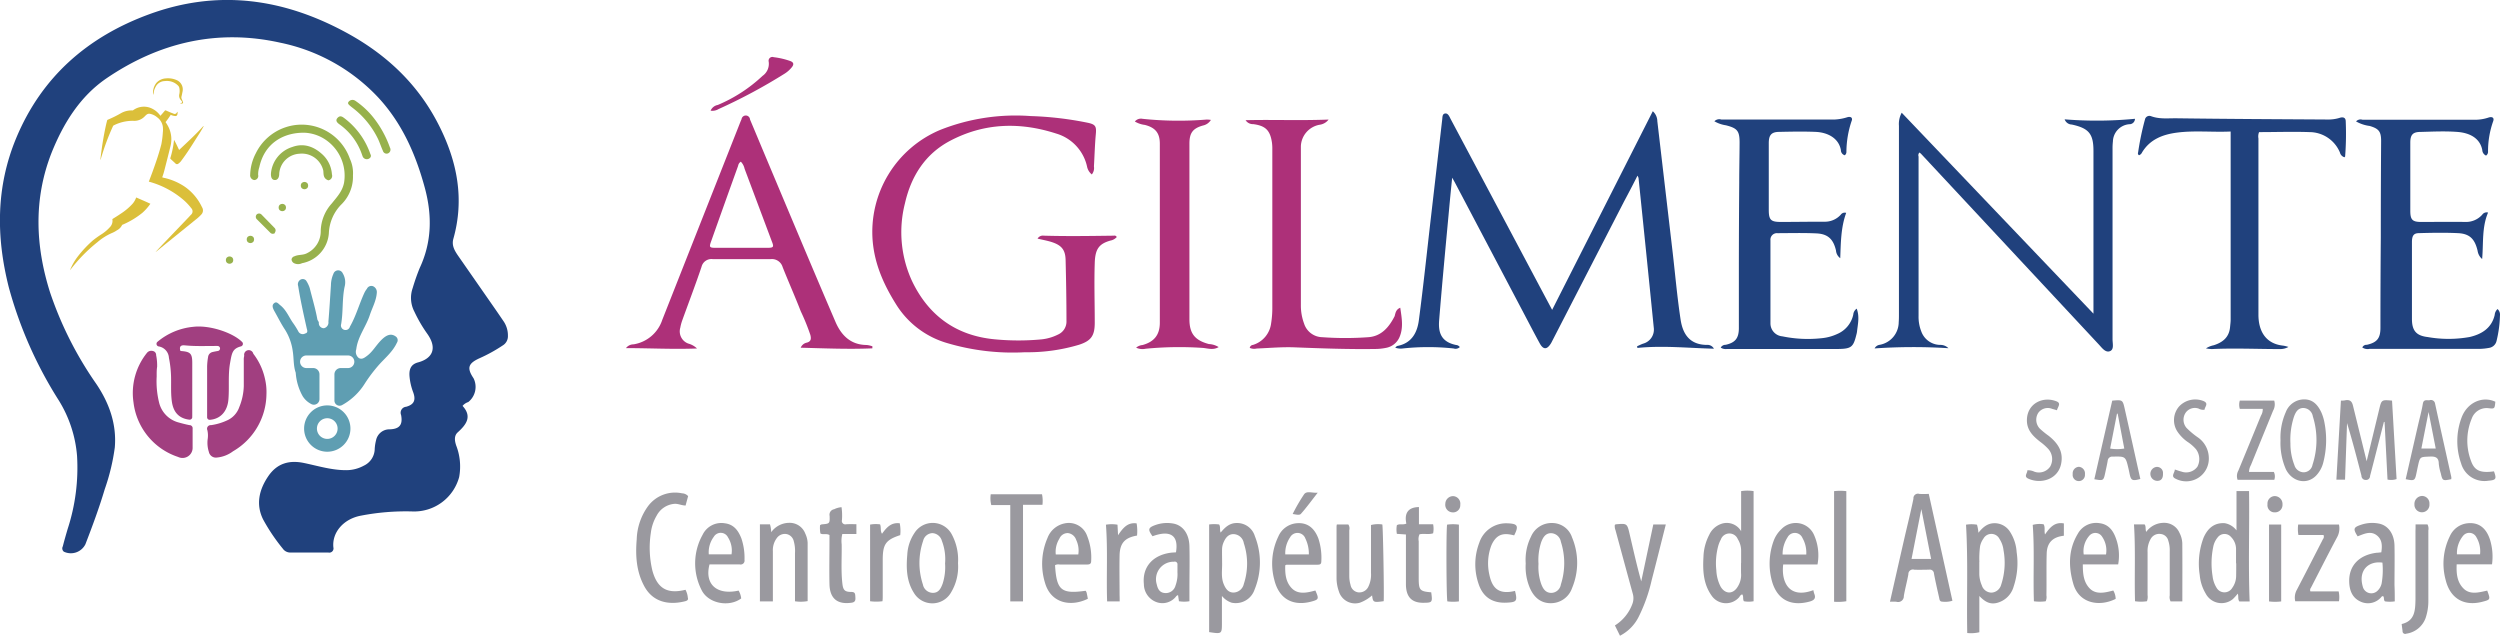 <svg id="Capa_1" data-name="Capa 1" xmlns="http://www.w3.org/2000/svg" viewBox="0 0 551.61 140.26"><title>logo_agilmente</title><path d="M135.27,100.35c2.13,2.32.88,4.08-1.05,5.82-0.87.78-.69,1.9-0.35,2.93a12.8,12.8,0,0,1,.65,6.95,10.29,10.29,0,0,1-10.25,7.59,52,52,0,0,0-11.44.93c-3.81.71-6.4,3.7-6.06,7a0.93,0.93,0,0,1-1.13,1.13c-2.76,0-5.52,0-8.28,0a2,2,0,0,1-1.75-.85,41.44,41.44,0,0,1-4.35-6.46c-1.65-3.33-.86-6.58,1.13-9.51s4.71-3.6,7.91-2.93,6.18,1.61,9.42,1.58a8.1,8.1,0,0,0,3.78-1,4.16,4.16,0,0,0,2.39-3.73,10,10,0,0,1,.3-1.89,3,3,0,0,1,3-2.39c2.17-.07,2.93-1,2.52-3.16a1.32,1.32,0,0,1,1.11-1.82c1.75-.48,2.19-1.46,1.56-3.19a13,13,0,0,1-.82-3.61c-0.11-1.6.41-2.61,1.93-3,3-.82,4.39-3,1.92-6.41a31,31,0,0,1-2.76-4.76,6.53,6.53,0,0,1-.38-5.23,46.59,46.59,0,0,1,1.54-4.4c2.69-5.75,2.77-11.6,1.15-17.65-2-7.4-5-14.25-10.24-19.93A40.89,40.89,0,0,0,95,20.2c-13.93-3.09-26.76,0-38.38,7.93-5.79,4-9.4,9.85-12,16.29C40.59,54.64,41,65,44.25,75.29A79.61,79.61,0,0,0,54.47,95.52c2.82,4.19,4.51,8.84,4.07,14a46.25,46.25,0,0,1-2.21,9.18c-1.23,4.13-2.73,8.17-4.28,12.19a3.59,3.59,0,0,1-4.74,1.63,0.92,0.92,0,0,1-.24-1.18c0.32-1.28.69-2.54,1.06-3.81a43.64,43.64,0,0,0,2.08-16.17,27.43,27.43,0,0,0-4-12.18,90.92,90.92,0,0,1-11.06-25C32.33,63,32.3,52,36.82,41.17c5.64-13.47,15.75-22.26,29.3-27.23,15.07-5.53,29.5-3.54,43.41,4,8.92,4.82,16,11.47,20.58,20.61,4,7.94,5.6,16.18,3.13,24.93-0.4,1.44.25,2.57,1,3.67l8.35,12c0.57,0.82,1.13,1.65,1.69,2.47a5.55,5.55,0,0,1,1,3.27A2.36,2.36,0,0,1,144.15,87,34.4,34.4,0,0,1,139,89.84c-2.47,1.13-2.85,2.12-1.3,4.42a4.27,4.27,0,0,1-1.17,5.24A2.71,2.71,0,0,0,135.27,100.35Z" transform="translate(-33.21 -10.79)" fill="#20417d"/><path d="M397.89,35.33a3,3,0,0,1,1,2.21q1.69,14.46,3.38,28.92c0.57,4.92,1,9.86,1.74,14.76,0.49,3.38,2.09,5.63,5.79,5.67a1.61,1.61,0,0,1,1.58.84c-5.64-.14-11.25-0.74-16.89-0.17l-0.07-.37c0.44-.19.86-0.41,1.31-0.57a3.21,3.21,0,0,0,2.37-3.57q-1.65-16.51-3.36-33a2.51,2.51,0,0,0-.23-0.5c-1,2-2,3.89-3,5.77L375.63,86.16c-0.07.14-.14,0.29-0.23,0.42-0.86,1.38-1.66,1.4-2.44,0-1.32-2.41-2.58-4.86-3.87-7.3L354.19,51c-0.13-.24-0.27-0.48-0.57-1-0.19,1.89-.35,3.48-0.5,5.06-0.81,8.79-1.66,17.58-2.37,26.38-0.21,2.56.31,4.77,3.74,5.47a1.1,1.1,0,0,1,.82.46,1.34,1.34,0,0,1-1.36.31,52.23,52.23,0,0,0-11.24,0,3.6,3.6,0,0,1-1.63-.17,0.9,0.9,0,0,1,.7-0.44c3-.68,4.16-3,4.5-5.67,1-7.61,1.8-15.23,2.68-22.85q1.24-10.71,2.47-21.43c0.06-.49,0-1.2.64-1.29S353,36.49,353.26,37q9.84,18.49,19.67,37l2.75,5.16Z" transform="translate(-33.21 -10.79)" fill="#20417d"/><path d="M495.12,80V78.52q0-17.21,0-34.43c0-3.76-1-5-4.78-5.82a1.72,1.72,0,0,1-1.58-1.15A87.07,87.07,0,0,0,504.28,37,1.22,1.22,0,0,1,503,38.2,3.93,3.93,0,0,0,499.41,42a14,14,0,0,0-.08,1.67q0,21,0,42c0,0.92.39,2.24-.59,2.61s-1.75-.75-2.41-1.45Q488,77.89,479.64,68.93l-22.56-24.2a3.18,3.18,0,0,0-.36-0.29,0.89,0.89,0,0,0-.19.9q0,17.57,0,35.15a8.8,8.8,0,0,0,.59,3.4,4.49,4.49,0,0,0,4.11,3,2.51,2.51,0,0,1,1.89.73,123.77,123.77,0,0,0-16.29.05,1.48,1.48,0,0,1,1.12-.8,5.1,5.1,0,0,0,4.2-5c0.05-.6.05-1.2,0.05-1.8q0-20.75,0-41.51a5.22,5.22,0,0,1,.61-2.9Z" transform="translate(-33.21 -10.79)" fill="#20417d"/><path d="M274.11,49.28a3,3,0,0,1-1.06-1.79,9.79,9.79,0,0,0-6.82-7.24c-8-2.58-15.85-2.35-23.35,1.59-5.54,2.91-8.64,7.83-10,13.82a25.74,25.74,0,0,0,1.55,17.11c3.65,7.67,9.79,12.14,18.41,12.9a54.46,54.46,0,0,0,10.17,0,10.6,10.6,0,0,0,3.66-1.07,3.13,3.13,0,0,0,1.85-3c0-4.48-.08-9-0.19-13.43-0.05-2.22-.86-3.24-3-3.95-1-.33-2.07-0.51-3.19-0.78a1.35,1.35,0,0,1,1.36-.65c5.16,0.15,10.31.07,15.47,0a0.53,0.53,0,0,1,.64.31,2.46,2.46,0,0,1-1.39.77c-2.51.71-3.36,1.85-3.46,4.91-0.15,4.39,0,8.8,0,13.2,0,2.86-.77,4-3.47,4.88a39.62,39.62,0,0,1-11.94,1.65A50.75,50.75,0,0,1,242,86.43a19.71,19.71,0,0,1-11-8.37c-2.74-4.35-4.79-8.87-5.24-14.1a24.41,24.41,0,0,1,14.91-24.51,45.14,45.14,0,0,1,19.95-3.05,73.87,73.87,0,0,1,12.71,1.5c1.6,0.36,1.82.81,1.67,2.44-0.22,2.38-.28,4.78-0.42,7.17A2.21,2.21,0,0,1,274.11,49.28Z" transform="translate(-33.21 -10.79)" fill="#ad3079"/><path d="M225.69,87.65c-5.21.23-10.41,0-15.81-.14a1.86,1.86,0,0,1,1.26-1.1c1.05-.23,1.08-0.88.87-1.72a47.05,47.05,0,0,0-2.11-5.2c-1.27-3.27-2.7-6.48-4-9.75a2.47,2.47,0,0,0-2.62-1.78c-4.28,0-8.56,0-12.83,0A2.25,2.25,0,0,0,188,69.66c-1.35,4-2.84,7.89-4.26,11.83a10.1,10.1,0,0,0-.43,1.61,2.86,2.86,0,0,0,1.78,3.5A4.47,4.47,0,0,1,187,87.68c-5.28.21-10.38-.08-15.67-0.08a2.07,2.07,0,0,1,1.66-.83,8,8,0,0,0,6.34-5.39q8.5-21.54,17-43.07c0.16-.41.32-0.82,0.5-1.22a0.94,0.94,0,0,1,1.87.07c1.21,2.87,2.4,5.74,3.61,8.61,5.05,12,10.07,24,15.2,35.94,1.27,3,3.34,5.18,6.94,5.2a5.68,5.68,0,0,1,1.25.29Zm-29-41.2a1.33,1.33,0,0,0-.62.93q-3,8.33-5.95,16.65c-0.47,1.3-.38,1.44,1,1.44h11.38c1.4,0,1.51-.17,1-1.44q-3-8-6-16A3.24,3.24,0,0,0,196.66,46.45Z" transform="translate(-33.21 -10.79)" fill="#ad3079"/><path d="M582.19,57.69c-1.39,3.25-1,6.65-1.31,10.25a2.9,2.9,0,0,1-1-1.81c-0.62-2.64-1.77-3.79-4.39-3.9-2.83-.13-5.68-0.08-8.52,0-1.2,0-1.58.56-1.58,2q0,7.5,0,15,0,1,0,1.92c0,2.55.91,3.7,3.43,4a26.53,26.53,0,0,0,9.3,0c2.62-.61,4.84-1.93,5.53-4.86a1.93,1.93,0,0,1,.63-1.31,1.68,1.68,0,0,1,.53,1.47,26.22,26.22,0,0,1-.75,5.56,2,2,0,0,1-1.66,1.54,12.46,12.46,0,0,1-2.26.22q-12.06,0-24.11,0a2.12,2.12,0,0,1-1.59-.31,1,1,0,0,1,1-.59c2.25-.51,3-1.45,3-3.74q0-10,.08-20,0-10.62.07-21.23c0-2.09-.51-2.72-2.53-3.32a8.11,8.11,0,0,1-3-1,1.35,1.35,0,0,1,1.42-.37q12.54,0,25.07,0a9.31,9.31,0,0,0,2.79-.5c0.8-.24,1.28.09,0.95,0.9a19.85,19.85,0,0,0-1.11,6.58,1,1,0,0,1-.44.93,1.4,1.4,0,0,1-.83-1.22c-0.49-2.6-2.73-3.79-5.47-4s-5.44-.07-8.16,0c-1.7,0-2.25.64-2.25,2.37q0,7.5,0,15c0,2,.44,2.5,2.44,2.49,3.24,0,6.48-.05,9.71,0a4.77,4.77,0,0,0,3.72-1.6A1.18,1.18,0,0,1,582.19,57.69Z" transform="translate(-33.21 -10.79)" fill="#20417d"/><path d="M442.88,78.89c0.68,1.8.23,3.48,0.06,5.15a5.36,5.36,0,0,1-.16.7c-0.65,2.64-1.13,3-3.93,3.05q-12.29,0-24.59,0a2,2,0,0,1-1.38-.3,1.19,1.19,0,0,1,1.08-.62c2.09-.46,2.9-1.43,2.92-3.6,0-3.84,0-7.68,0-11.51q0-10.31.08-20.63c0-3,.07-5.91.08-8.87,0-2.56-.48-3.18-3-3.82a7.17,7.17,0,0,1-2.56-.89,1.5,1.5,0,0,1,1.52-.39c8.36,0,16.71,0,25.07,0a10.83,10.83,0,0,0,2.79-.52c0.79-.2,1.18.19,0.89,0.87a21.59,21.59,0,0,0-1.14,6.81,0.89,0.89,0,0,1-.37.73,1.19,1.19,0,0,1-.85-1.16c-0.5-2.69-3-3.89-5.56-4s-5.36-.06-8,0c-1.74,0-2.34.66-2.35,2.44q0,7.38,0,14.75c0,2.24.45,2.68,2.67,2.68,3.2,0,6.39-.06,9.59-0.05a4.72,4.72,0,0,0,3.62-1.54,1.06,1.06,0,0,1,1.2-.41c-1.18,3.22-1.18,6.6-1.31,10a2.32,2.32,0,0,1-.94-1.71c-0.58-2.46-1.75-3.63-4.27-3.76-2.87-.14-5.76-0.06-8.63-0.05a1.43,1.43,0,0,0-1.56,1.58c0,6.12,0,12.23,0,18.35A2.86,2.86,0,0,0,426.47,85a27.74,27.74,0,0,0,8.69.41,10.45,10.45,0,0,0,3.43-.93,6,6,0,0,0,3.53-4.26A1.79,1.79,0,0,1,442.88,78.89Z" transform="translate(-33.21 -10.79)" fill="#20417d"/><path d="M525.36,39.81c-4.06.18-8-.27-11.88,0.25-3.1.42-5.89,1.48-7.63,4.35a1.2,1.2,0,0,1-.68.64,0.5,0.5,0,0,1-.2-0.62,61,61,0,0,1,1.51-7.26,1,1,0,0,1,1.28-.77c1.89,0.73,3.87.46,5.79,0.49,11.07,0.15,22.15.2,33.22,0.27a8.4,8.4,0,0,0,2.71-.38c0.64-.21,1.28-0.1,1.3.74a65.48,65.48,0,0,1-.13,7.78,0.51,0.51,0,0,1-.15.19,1.45,1.45,0,0,1-1-1.05,7.29,7.29,0,0,0-6.68-4.5c-3.71-.13-7.43,0-11.16,0a2.54,2.54,0,0,0-.14,1.4c0,13,0,25.92,0,38.88,0,3.64,1.61,6.45,5.51,6.84a8.72,8.72,0,0,1,1.11.28,3.67,3.67,0,0,1-1.91.47c-5,0-10-.24-15,0a8.56,8.56,0,0,1-1.29-.15,5,5,0,0,1,1.71-.69c2-.64,3.4-1.75,3.61-4,0.05-.56.13-1.11,0.13-1.67q0-20.28,0-40.56V39.81Z" transform="translate(-33.21 -10.79)" fill="#20417d"/><path d="M342.17,78.69c0.33,2.28.74,4.43-.19,6.54a4,4,0,0,1-3,2.32,11.85,11.85,0,0,1-2.26.24c-6,.09-11.9-0.13-17.85-0.36-2.79-.11-5.59.15-8.38,0.26a2.41,2.41,0,0,1-1.53-.14,0.79,0.79,0,0,1,.72-0.66,5.71,5.71,0,0,0,4-4.8,21.05,21.05,0,0,0,.26-3.1q0-17.63,0-35.26a10.29,10.29,0,0,0-.09-1.55c-0.41-2.66-1.44-3.65-4.12-4a1.91,1.91,0,0,1-1.69-.87c6-.15,12,0.11,18.32-0.14a3,3,0,0,1-2,1.15,5,5,0,0,0-4.12,4.75c0,0.56,0,1.12,0,1.68q0,16.67,0,33.34a11.39,11.39,0,0,0,.71,4.1,4.3,4.3,0,0,0,4,3,70.39,70.39,0,0,0,10.18,0c2.88-.21,4.56-2.21,5.8-4.64C341.11,79.93,341.17,79.08,342.17,78.69Z" transform="translate(-33.21 -10.79)" fill="#ad3079"/><path d="M283.61,37.6a1.74,1.74,0,0,1,1.72-.59,76.3,76.3,0,0,0,14.12.16,5.63,5.63,0,0,1,.94.08,2.7,2.7,0,0,1-1.74,1.23c-2.24.63-3,1.62-3,4q0,19.37,0,38.75c0,3.15,1.21,4.65,4.28,5.47a4.59,4.59,0,0,1,2.17.67c-1.16.71-2.33,0.3-3.43,0.19a76.42,76.42,0,0,0-12.69.18,3.29,3.29,0,0,1-2.09-.24,2.54,2.54,0,0,1,1.41-.58c2.59-.72,3.82-2.26,3.82-4.94q0-19.73,0-39.47c0-2.38-1-3.57-3.32-4.16A5.6,5.6,0,0,1,283.61,37.6Z" transform="translate(-33.21 -10.79)" fill="#ad3079"/><path d="M417.38,128v-8.85a9,9,0,0,1,2.75,0v24.3a5.86,5.86,0,0,1-2.14,0c-0.31-.51,0-1.1-0.38-1.52a1.1,1.1,0,0,0-.61.57,3.85,3.85,0,0,1-6.19-.37c-1.8-2.57-1.91-5.54-1.74-8.51a11.22,11.22,0,0,1,1.27-4.82,4.58,4.58,0,0,1,2.57-2.39A3.66,3.66,0,0,1,417.38,128Zm0,7c0-.88,0-1.76,0-2.64a4.81,4.81,0,0,0-.74-2.62,2,2,0,0,0-3.74.1,6.76,6.76,0,0,0-.58,1.44,14.52,14.52,0,0,0-.41,5.35,8.62,8.62,0,0,0,.93,3.57c1,1.73,2.75,1.76,3.78.05a4.8,4.8,0,0,0,.76-2.61C417.34,136.79,417.36,135.91,417.36,135Z" transform="translate(-33.21 -10.79)" fill="#9a999f"/><path d="M529.58,143.5h-2.26c-0.4-.51-0.14-1.12-0.36-1.73a11.7,11.7,0,0,1-1.08,1.2,3.94,3.94,0,0,1-6-1.22,9.54,9.54,0,0,1-1.31-4.07,16.22,16.22,0,0,1,.84-8.24c1-2.31,2.58-3.35,4.68-3.21a4.13,4.13,0,0,1,2.59,1.59v-8.68h2.77C529.57,127.2,529.26,135.28,529.58,143.5Zm-3-8.41c0-1,0-2.08,0-3.12a3.78,3.78,0,0,0-1.11-2.7,1.88,1.88,0,0,0-2.93.08,4.59,4.59,0,0,0-1,2.14,17.89,17.89,0,0,0-.14,6.42,6.16,6.16,0,0,0,.89,2.58,2,2,0,0,0,3.46,0,4.53,4.53,0,0,0,.85-2.58C526.62,137,526.62,136,526.62,135.09Z" transform="translate(-33.21 -10.79)" fill="#9a999f"/><path d="M300,126.51a8.36,8.36,0,0,1,2.2,0c0.36,0.56.07,1.16,0.34,1.79,0.95-1.15,1.95-2.11,3.55-2.11a4.08,4.08,0,0,1,4,2.9,15.74,15.74,0,0,1-.07,11.8,4.38,4.38,0,0,1-5.06,2.88,4.62,4.62,0,0,1-2.14-1.49v5.87c0,2.54,0,2.54-2.82,2.11V126.51Zm2.86,8.41c0.05,1.58-.28,3.2.35,4.74,0.41,1,1,1.9,2.22,1.87a2.39,2.39,0,0,0,2.22-1.89,14.31,14.31,0,0,0,0-9,2.37,2.37,0,0,0-2.28-2c-1.25,0-1.86,1-2.26,2a4.08,4.08,0,0,0-.26,1.28C302.83,132.93,302.86,133.92,302.86,134.92Z" transform="translate(-33.21 -10.79)" fill="#9a999f"/><path d="M467,126.56a7.21,7.21,0,0,1,2.42,0,7.91,7.91,0,0,1,.31,1.78c0.9-1.09,1.82-2,3.32-2.1a4,4,0,0,1,3.58,1.77,9.29,9.29,0,0,1,1.54,4.6,16.27,16.27,0,0,1-.65,7.56,5.14,5.14,0,0,1-3.88,3.69c-1.51.3-2.58-.4-3.7-1.57v8a7.87,7.87,0,0,1-2.67.17C467.12,142.42,467.47,134.53,467,126.56Zm2.93,8.24c0,1,0,1.77,0,2.57a6.52,6.52,0,0,0,.55,2.56,2.26,2.26,0,0,0,2.15,1.62,2.33,2.33,0,0,0,2.11-1.7,15.43,15.43,0,0,0,.53-7.68,5.62,5.62,0,0,0-.88-2.46,2,2,0,0,0-3.56-.06,4.35,4.35,0,0,0-.72,1.62A20,20,0,0,0,469.95,134.8Z" transform="translate(-33.21 -10.79)" fill="#9a999f"/><path d="M458.78,119.76L464,143.34a5.26,5.26,0,0,1-2.22.2c-0.63,0-.63-0.52-0.72-0.92-0.4-1.75-.8-3.5-1.13-5.26a0.91,0.91,0,0,0-1.12-.87c-1.08,0-2.16.05-3.23,0a1,1,0,0,0-1.3,1c-0.28,1.61-.73,3.19-1,4.8a1.27,1.27,0,0,1-1.67,1.27,11,11,0,0,0-1.39,0c1.08-4.78,2.13-9.4,3.18-14,0.67-2.91,1.4-5.81,2-8.73a1,1,0,0,1,1.32-1.06A19.47,19.47,0,0,0,458.78,119.76Zm-1.64,3.36-2.16,11h4.32Z" transform="translate(-33.21 -10.79)" fill="#9a999f"/><path d="M550.63,116.63h-1.91l1-17.45c0.42,0,.7,0,1-0.08,1-.16,1.44.23,1.68,1.27,1,4.07,2,8.12,3,12.19l2.78-11.5c0.5-2.08.51-2.08,2.82-1.88l1,17.31a3.59,3.59,0,0,1-2,.11l-0.65-12.71-0.15,0-1.53,6c-0.51,2-1,3.94-1.52,5.91a0.87,0.87,0,0,1-.9.89,0.93,0.93,0,0,1-1-.94c-1-3.87-2-7.73-3.18-11.61Z" transform="translate(-33.21 -10.79)" fill="#9a999f"/><path d="M208.62,143.46c0-3.63,0-7.14,0-10.65a7.89,7.89,0,0,0-.27-2.61,2.05,2.05,0,0,0-1.5-1.55,2.16,2.16,0,0,0-2.23.85,4.44,4.44,0,0,0-.88,2.92c0,3.24,0,6.47,0,9.71,0,0.43,0,.86,0,1.35h-2.86v-17h2.22a6.55,6.55,0,0,1,.27,1.74,4.92,4.92,0,0,1,4-2.07,3.67,3.67,0,0,1,3.53,2.4,5.22,5.22,0,0,1,.51,2c0,4.27,0,8.54,0,12.87A8.52,8.52,0,0,1,208.62,143.46Z" transform="translate(-33.21 -10.79)" fill="#9a999f"/><path d="M514.73,143.49h-2.59a2.07,2.07,0,0,1-.19-1.33q0-4.85,0-9.71a6.79,6.79,0,0,0-.32-2.36,1.92,1.92,0,0,0-1.69-1.48,2.14,2.14,0,0,0-2.14,1,5.3,5.3,0,0,0-.74,3q0,4.73,0,9.47a2.8,2.8,0,0,1-.14,1.37,9,9,0,0,1-2.63,0c-0.16-5.66.14-11.27-.23-16.95h2.34c0.36,0.43.12,1,.36,1.65a4.8,4.8,0,0,1,3.91-2,3.64,3.64,0,0,1,3.42,2.19,5.46,5.46,0,0,1,.63,2.29C514.76,134.91,514.73,139.14,514.73,143.49Z" transform="translate(-33.21 -10.79)" fill="#9a999f"/><path d="M338.51,143.44c-2.28.31-2.35,0.27-2.56-1.28a8.45,8.45,0,0,1-2.71,1.62,3.74,3.74,0,0,1-4.63-2.55,8.87,8.87,0,0,1-.5-2.82q0-5.63,0-11.27c0-.19,0-0.38.07-0.63h2.53a1.56,1.56,0,0,1,.21,1.26q0,5.09,0,10.19a7,7,0,0,0,.28,1.89,2,2,0,0,0,1.7,1.64,2.19,2.19,0,0,0,2.19-1.17,6,6,0,0,0,.62-3.13c0-3.51,0-7,0-10.56a6.29,6.29,0,0,1,2.5-.12C338.38,127.06,338.63,142.46,338.51,143.44Z" transform="translate(-33.21 -10.79)" fill="#9a999f"/><path d="M398,126.51h2.76c-1.05,4.17-2.07,8.26-3.13,12.34a35.32,35.32,0,0,1-2.84,8,9.36,9.36,0,0,1-4.14,4.21l-1.12-2.27a9.43,9.43,0,0,0,3.83-4.68,3.59,3.59,0,0,0,.11-2.34c-1.28-4.65-2.54-9.31-3.81-14a2.39,2.39,0,0,1-.15-1.16,0.63,0.63,0,0,1,.21-0.13c2.48-.22,2.51-0.23,3.06,2.16,0.81,3.45,1.58,6.92,2.56,10.43Z" transform="translate(-33.21 -10.79)" fill="#9a999f"/><path d="M244.59,135.05a11,11,0,0,1-1.64,6.63,4.74,4.74,0,0,1-8.1-.09c-1.65-2.6-1.71-5.52-1.45-8.46a9.4,9.4,0,0,1,1.57-4.72,4.76,4.76,0,0,1,8.19.19A11.8,11.8,0,0,1,244.59,135.05Zm-2.85,0a11.24,11.24,0,0,0-.71-4.92,2.3,2.3,0,0,0-2.08-1.71,2.19,2.19,0,0,0-2.06,1.72,15.1,15.1,0,0,0-.05,9.61,2.27,2.27,0,0,0,2.22,1.85c1.28,0,1.75-1,2.13-2A11.82,11.82,0,0,0,241.73,135.06Z" transform="translate(-33.21 -10.79)" fill="#9a999f"/><path d="M369.85,135.11a11.4,11.4,0,0,1,1.17-5.92,4.93,4.93,0,0,1,4.67-3,4.62,4.62,0,0,1,4.38,3.17,14.42,14.42,0,0,1,0,11.2,4.93,4.93,0,0,1-4.71,3.32c-2.24,0-3.69-1.32-4.57-3.3A11.88,11.88,0,0,1,369.85,135.11Zm2.82,0.1a11.3,11.3,0,0,0,.61,4.46c0.38,1,.92,1.9,2.16,1.94a2.19,2.19,0,0,0,2.17-1.88,15.32,15.32,0,0,0,0-9.39,2.28,2.28,0,0,0-2.17-1.91c-1.23,0-1.78.95-2.16,1.95A12.65,12.65,0,0,0,372.67,135.21Z" transform="translate(-33.21 -10.79)" fill="#9a999f"/><path d="M561.6,143.48a7.53,7.53,0,0,1-2.16,0c-0.37-.33-0.09-0.82-0.41-1.16a0.65,0.65,0,0,0-.3.08,3.85,3.85,0,0,1-4.64,1.15c-1.88-.83-2.49-2.5-2.54-4.4-0.1-3.55,2.19-5.93,6.08-6.4,0.31,0,.63-0.06,1-0.09,0.21-1.35.23-2.69-.86-3.64-1.42-1.23-2.93-.43-4.36.11-1.06-1.68-.95-2,0.87-2.59a7.64,7.64,0,0,1,3.79-.23c2.05,0.38,3.41,2.27,3.47,4.85,0.06,2.91,0,5.83,0,8.74C561.6,141.06,561.6,142.21,561.6,143.48Zm-2.72-8.55c-3.11-.43-5.34,1.72-4.35,5.24a1.94,1.94,0,0,0,3.23,1,3.17,3.17,0,0,0,.94-1.64A17.2,17.2,0,0,0,558.88,134.94Z" transform="translate(-33.21 -10.79)" fill="#9a999f"/><path d="M292.68,132.66c0.64-3.73-1.23-5-5.17-3.55-1.09-1.5-1-1.91.73-2.51a7.64,7.64,0,0,1,3.67-.32c2.22,0.31,3.67,2.22,3.74,5,0.08,3.16,0,6.32,0,9.48,0,0.87,0,1.74,0,2.69a7.12,7.12,0,0,1-2.31,0l-0.2-1.36a1.65,1.65,0,0,0-.37.21,3.81,3.81,0,0,1-4.5,1.3,4.24,4.24,0,0,1-2.67-3.94c-0.39-3.79,2-6.47,6.13-6.94Zm0.33,4.27c0-.59,0-1.07,0-1.55a0.59,0.59,0,0,0-.76-0.65,3.87,3.87,0,0,0-3.81,5c0.22,1,.63,1.83,1.8,1.91a2.21,2.21,0,0,0,2.34-1.65A7.25,7.25,0,0,0,293,136.93Z" transform="translate(-33.21 -10.79)" fill="#9a999f"/><path d="M184.46,140.92a4.61,4.61,0,0,1,.52,1.77c0.17,0.55-.31.69-0.68,0.78-3.47.86-7.07,0.25-9-3.46-1.71-3.23-1.9-6.72-1.6-10.26a13.08,13.08,0,0,1,2.55-7.35,7.42,7.42,0,0,1,7.46-2.76,1.85,1.85,0,0,1,1.33.62l-0.56,2.07c-0.89,0-1.7-.47-2.57-0.36a4.87,4.87,0,0,0-3.81,2.59,9.81,9.81,0,0,0-1.29,3.83,21.67,21.67,0,0,0,.35,8.32C178.24,140.64,180.46,141.92,184.46,140.92Z" transform="translate(-33.21 -10.79)" fill="#9a999f"/><path d="M582,141.1c0.74,2,.74,2-1.16,2.49-4,1-7-.76-8-4.8a13.7,13.7,0,0,1,.91-9.68,4.82,4.82,0,0,1,3.88-2.86c2.47-.27,4.15,1,5,3.67a12.73,12.73,0,0,1,.43,5.38h-7.8c-0.09,2.09.09,3.93,1.53,5.36S580.24,141.49,582,141.1Zm-1.58-8a6.1,6.1,0,0,0-.83-3.81,1.75,1.75,0,0,0-2.86-.34,6.07,6.07,0,0,0-1.41,4.15h5.1Z" transform="translate(-33.21 -10.79)" fill="#9a999f"/><path d="M266,135.49c0.33,5.54,1.36,6.41,6.75,5.65a1.63,1.63,0,0,1,.21.39c0.11,0.46.19,0.92,0.28,1.37-3.56,1.78-8.13,1.18-9.47-3.56a14.31,14.31,0,0,1,.56-9.84,5.11,5.11,0,0,1,3.76-3.22,4.29,4.29,0,0,1,5,2.78,12.83,12.83,0,0,1,.88,5.51c0,0.76-.49.78-1.06,0.78q-2.94,0-5.88,0A1.56,1.56,0,0,0,266,135.49Zm5.13-2.36a5.46,5.46,0,0,0-.47-3.22,2.18,2.18,0,0,0-1.84-1.5,2,2,0,0,0-1.87,1.25,5.46,5.46,0,0,0-.79,3.47h5Z" transform="translate(-33.21 -10.79)" fill="#9a999f"/><path d="M196.18,141.1a4.31,4.31,0,0,1,.57,1.73c-2.69,2-7.29,1.13-8.75-1.87a12.92,12.92,0,0,1,.24-12.18,4.58,4.58,0,0,1,4.89-2.53c2,0.24,3,1.63,3.67,3.36a13.4,13.4,0,0,1,.68,4.71,0.86,0.86,0,0,1-1.06,1c-2.23,0-4.46,0-6.66,0C188.61,139.7,191.38,142.17,196.18,141.1Zm-1.56-8a5.43,5.43,0,0,0-.78-3.74,1.78,1.78,0,0,0-3.14-.12,5.69,5.69,0,0,0-1.1,3.86h5Z" transform="translate(-33.21 -10.79)" fill="#9a999f"/><path d="M316.79,135.53c-0.05,1.86.09,3.71,1.5,5.11s3.4,0.92,5.15.44c0.84,1.9.78,2-1.06,2.49-4.06,1-7-.75-8-4.84a13.75,13.75,0,0,1,.89-9.57,4.85,4.85,0,0,1,3.85-2.9c2.38-.29,4.06.87,5,3.4a13.63,13.63,0,0,1,.63,5c0,0.72-.43.73-0.95,0.73l-6.72,0A1.17,1.17,0,0,0,316.79,135.53Zm0-2.41H322a7.68,7.68,0,0,0-.77-3.52,1.85,1.85,0,0,0-3.37-.25A6.19,6.19,0,0,0,316.8,133.12Z" transform="translate(-33.21 -10.79)" fill="#9a999f"/><path d="M433.32,141a5.1,5.1,0,0,0,.19.78c0.42,1,0,1.44-.94,1.72-4.42,1.23-7.49-.55-8.52-5a14.64,14.64,0,0,1,.46-8.25,6.74,6.74,0,0,1,1.74-2.69,4.39,4.39,0,0,1,7.16,1.14,11,11,0,0,1,.82,6.64h-7.57C426.2,139.29,428,143,433.32,141Zm-1.57-7.86a6.53,6.53,0,0,0-.84-3.65,1.82,1.82,0,0,0-3.3-.12,6.77,6.77,0,0,0-1.08,3.77h5.21Z" transform="translate(-33.21 -10.79)" fill="#9a999f"/><path d="M499.49,141.08a3.81,3.81,0,0,1,.53,1.85c-3.55,1.79-8.1,1.07-9.36-3.36-1.07-3.75-1.1-7.5,1-11a4.62,4.62,0,0,1,4.88-2.33c1.9,0.26,2.9,1.59,3.5,3.24a10.93,10.93,0,0,1,.53,5.84h-7.8c0,2,.14,3.9,1.54,5.32S497.73,141.55,499.49,141.08Zm-1.6-7.95a5.31,5.31,0,0,0-.85-3.9,1.75,1.75,0,0,0-2.87-.19,5.12,5.12,0,0,0-1.2,4.09h4.91Z" transform="translate(-33.21 -10.79)" fill="#9a999f"/><path d="M258.93,143.48h-2.81V122.23h-4.19a6.05,6.05,0,0,1-.12-2.39h11.31a7.16,7.16,0,0,1,.1,2.33h-4.29v21.32Z" transform="translate(-33.21 -10.79)" fill="#9a999f"/><path d="M536.39,107.95a13.84,13.84,0,0,1,1.15-6.19,4.36,4.36,0,0,1,4.07-2.85c1.93,0,3,1.21,3.78,2.85a10.13,10.13,0,0,1,.72,2.4,19.92,19.92,0,0,1-.25,8.55,6.49,6.49,0,0,1-1.54,2.94c-2,2.17-5.29,1.55-6.73-1.28A14.5,14.5,0,0,1,536.39,107.95Zm2.19,0.68a12.84,12.84,0,0,0,.87,4.77,2.18,2.18,0,0,0,2,1.6,2,2,0,0,0,2-1.65,17.45,17.45,0,0,0,.07-10.7,2.18,2.18,0,0,0-2.09-1.84c-1.21,0-1.71.95-2.06,1.9A16.29,16.29,0,0,0,538.58,108.63Z" transform="translate(-33.21 -10.79)" fill="#9a999f"/><path d="M539.65,143.47a3.47,3.47,0,0,1,.34-2.53c1.94-3.72,3.85-7.45,5.76-11.18a0.87,0.87,0,0,0,.13-0.92h-5.54a7.41,7.41,0,0,1-.05-2.31h9a4,4,0,0,1-.35,2.68c-2,3.74-3.9,7.51-5.84,11.27a0.77,0.77,0,0,0-.11.8h6.23a5.83,5.83,0,0,1,.07,2.18h-9.65Z" transform="translate(-33.21 -10.79)" fill="#9a999f"/><path d="M349,141.48c0.31,2.23.25,2.3-1.78,2.31-2.51,0-3.76-1.28-3.8-4,0-3.24,0-6.48,0-9.72,0-.43,0-0.86,0-1.35l-2-.14a5.26,5.26,0,0,1,0-1.91c0.62-.39,1.3,0,2.09-0.35-0.42-2,.12-3.61,2.78-3.65v3.79h3.13a5.2,5.2,0,0,1,0,2c-1,.33-2,0-3,0.22a2.53,2.53,0,0,0-.18,1.53c0,2.76,0,5.52,0,8.28C346.26,141,346.5,141.28,349,141.48Z" transform="translate(-33.21 -10.79)" fill="#9a999f"/><path d="M222.17,126.45v2.17h-3.11a6.32,6.32,0,0,0-.14,2.26c0.05,2.87-.17,5.75.15,8.62,0.16,1.49.51,1.9,2,1.9,0.87,0,.83.5,0.87,1.08s0.08,1.16-.8,1.29c-3.14.46-4.84-.89-4.91-4.09s0-6.4,0-9.59c0-.43,0-0.86,0-1.25-0.7-.4-1.38,0-2-0.34a7.12,7.12,0,0,1-.08-1.83,1.26,1.26,0,0,1,.36-0.18c1.76-.15,1.8-0.15,1.75-1.86a1.22,1.22,0,0,1,1-1.48,4.41,4.41,0,0,1,1.63-.45,13.09,13.09,0,0,1,.09,2.85,0.75,0.75,0,0,0,.9.92C220.55,126.42,221.31,126.45,222.17,126.45Z" transform="translate(-33.21 -10.79)" fill="#9a999f"/><path d="M499.26,99.19c2.27-.2,2.3-0.2,2.75,1.78,1.17,5.17,2.3,10.34,3.45,15.5-1.81.5-2.08,0.35-2.4-1.3-0.06-.31-0.13-0.62-0.2-0.93-0.65-2.78-.65-2.76-3.47-2.7a1,1,0,0,0-1.13.91c-0.15.9-.36,1.8-0.55,2.69-0.37,1.72-.4,1.74-2.4,1.39Zm1.2,2.87-0.15,0-1.51,7.7a9.51,9.51,0,0,0,3.12,0Z" transform="translate(-33.21 -10.79)" fill="#9a999f"/><path d="M566.19,126.5h2.63a2,2,0,0,1,.19,1.32q0,7.68,0,15.35a11.71,11.71,0,0,1-.61,4,5.32,5.32,0,0,1-4.27,3.44,0.58,0.58,0,0,1-.81-0.58l-0.2-1.55c2.92-.68,3-3,3.05-5.42,0-5,0-10.08,0-15.11C566.19,127.51,566.19,127.08,566.19,126.5Z" transform="translate(-33.21 -10.79)" fill="#9a999f"/><path d="M574.06,116.52c-1.88.39-1.93,0.36-2.31-1.31a11,11,0,0,1-.44-2.1c0-1.42-.79-1.64-2-1.58-2.12.09-2.13,0-2.59,2.06-0.11.51-.21,1-0.32,1.52-0.36,1.76-.45,1.81-2.39,1.41l2.74-12c0.36-1.55.79-3.1,1.05-4.67,0.17-1,.87-0.7,1.45-0.75a0.92,0.92,0,0,1,1.24.73c1.17,5.42,2.39,10.82,3.59,16.23A2.1,2.1,0,0,1,574.06,116.52Zm-3.42-6.76-1.58-8.07-1.59,8.07h3.17Z" transform="translate(-33.21 -10.79)" fill="#9a999f"/><path d="M437.89,143.56v-24.4a11.36,11.36,0,0,1,2.7,0v24.29A11.22,11.22,0,0,1,437.89,143.56Z" transform="translate(-33.21 -10.79)" fill="#9a999f"/><path d="M367.49,141.17c0.55,2.24.38,2.48-1.79,2.59-3.17.17-5.32-1.21-6.28-4.23a13.27,13.27,0,0,1,.19-9,6.23,6.23,0,0,1,6.27-4.27c2.2,0.08,2.48.57,1.42,2.66-1.53-.39-3.06-0.57-4.24.87a5.52,5.52,0,0,0-.91,1.67,11.16,11.16,0,0,0-.35,6C362.37,140.29,363.64,142.11,367.49,141.17Z" transform="translate(-33.21 -10.79)" fill="#9a999f"/><path d="M532.47,101h-5.06a3.1,3.1,0,0,1,0-1.82H535a2.82,2.82,0,0,1-.25,2.23q-2.45,6-4.89,12a3.37,3.37,0,0,0-.42,1.51h5.48a2.24,2.24,0,0,1,.1,1.73h-8.1a2.44,2.44,0,0,1,.16-2q2.52-6.08,5-12.16A2.58,2.58,0,0,0,532.47,101Z" transform="translate(-33.21 -10.79)" fill="#9a999f"/><path d="M227.4,126.49c0.27,0.73,0,1.42.42,2.07,1-1.37,2-2.55,3.91-2.31a8.48,8.48,0,0,1,.11,2.61c-3.2,1.05-3.86,2-3.86,5.48,0,2.64,0,5.28,0,7.91,0,0.39,0,.78-0.06,1.2a10.72,10.72,0,0,1-2.73,0V126.54A7,7,0,0,1,227.4,126.49Z" transform="translate(-33.21 -10.79)" fill="#9a999f"/><path d="M280.26,143.49h-2.77c-0.19-5.66.17-11.27-.26-16.93a7.56,7.56,0,0,1,2.55,0l0.12,2.32C281,127.27,282,126,284,126.27a10,10,0,0,1,.09,2.69c-2.7.46-3.79,1.67-3.85,4.38-0.06,2.91,0,5.83,0,8.74C280.26,142.51,280.26,142.95,280.26,143.49Z" transform="translate(-33.21 -10.79)" fill="#9a999f"/><path d="M488.58,129c-2.45.27-3.71,1.53-3.78,3.92-0.09,3.07,0,6.15-.06,9.22a2.18,2.18,0,0,1-.17,1.32,10.21,10.21,0,0,1-2.59,0c-0.2-5.62.16-11.23-.26-16.86a5.75,5.75,0,0,1,2.4-.13c0.4,0.68.09,1.43,0.31,2.24,1-1.42,2.07-2.83,4.16-2.43V129Z" transform="translate(-33.21 -10.79)" fill="#9a999f"/><path d="M513.07,114.38c0.62,0.2,1,.35,1.45.46a3.07,3.07,0,0,0,3.53-1.07,3.62,3.62,0,0,0-.29-3.84,8.84,8.84,0,0,0-1.89-1.65,8.65,8.65,0,0,1-2.25-2.3,4.61,4.61,0,0,1,.36-5.47,4.89,4.89,0,0,1,5.37-1.25c1.31,0.53.32,1.27,0.28,1.93a2,2,0,0,1-1.31-.25,2.49,2.49,0,0,0-2.87.93,2.77,2.77,0,0,0,.21,3.34,17.58,17.58,0,0,0,2.57,2.14,5.58,5.58,0,0,1,2.34,4.38,5,5,0,0,1-7.24,4.73C512.06,115.91,513.05,115.18,513.07,114.38Z" transform="translate(-33.21 -10.79)" fill="#9a999f"/><path d="M487.07,101.31L486,101a2.58,2.58,0,0,0-3.08.92,2.83,2.83,0,0,0,.35,3.43,18.13,18.13,0,0,0,1.94,1.58c2,1.59,3.36,3.47,2.76,6.27-0.74,3.42-4.48,4.45-7.23,3.2-1.08-.49-0.14-1.22-0.21-1.85a3.3,3.3,0,0,1,1.56.32,3,3,0,0,0,3.49-1.15,3.35,3.35,0,0,0-.45-3.89,12.54,12.54,0,0,0-1.79-1.58c-1.6-1.26-3-2.63-2.9-4.93,0.13-3.53,3.54-5.13,6.46-4C488.12,99.75,487.22,100.57,487.07,101.31Z" transform="translate(-33.21 -10.79)" fill="#9a999f"/><path d="M583.49,114.79c0.61,1.69.47,1.92-1.25,2.07a5.34,5.34,0,0,1-6-3.82,14.8,14.8,0,0,1,.09-10.08c1.22-3.34,4.6-4.87,7.46-3.53-0.14,1.59-.14,1.59-1.66,1.41a3.48,3.48,0,0,0-3.55,2.32,12.62,12.62,0,0,0-.15,9.34C579.2,114.67,580.55,115.2,583.49,114.79Z" transform="translate(-33.21 -10.79)" fill="#9a999f"/><path d="M536.54,143.49a10.54,10.54,0,0,1-2.68,0V126.53h2.68v17Z" transform="translate(-33.21 -10.79)" fill="#9a999f"/><path d="M355.12,143.48a9.93,9.93,0,0,1-2.56,0c-0.22-.92-0.28-15.41-0.06-16.93a9.13,9.13,0,0,1,2.61,0v17Z" transform="translate(-33.21 -10.79)" fill="#9a999f"/><path d="M190,35.21a2.13,2.13,0,0,1,1.58-1.26,33.08,33.08,0,0,0,9.87-6.41,3.25,3.25,0,0,0,1.37-3.13,0.84,0.84,0,0,1,1.11-1,16.69,16.69,0,0,1,3.71.87c0.76,0.31.72,0.78,0.31,1.31A6.35,6.35,0,0,1,206.4,27a121.45,121.45,0,0,1-14.63,7.85A2.64,2.64,0,0,1,190,35.21Z" transform="translate(-33.21 -10.79)" fill="#ad3079"/><path d="M318.43,124.2a38.61,38.61,0,0,1,2.53-4.36c0.61-.81,1.77-0.23,3-0.34-1.34,1.71-2.45,3.24-3.69,4.64C319.94,124.55,319.19,124.31,318.43,124.2Z" transform="translate(-33.21 -10.79)" fill="#9a999f"/><path d="M536.83,122.08a1.65,1.65,0,0,1-1.7,1.76,1.57,1.57,0,0,1-1.61-1.8,1.64,1.64,0,0,1,1.66-1.79A1.74,1.74,0,0,1,536.83,122.08Z" transform="translate(-33.21 -10.79)" fill="#9a999f"/><path d="M569.25,122a1.66,1.66,0,1,1-3.31.08,1.76,1.76,0,0,1,1.63-1.86A1.64,1.64,0,0,1,569.25,122Z" transform="translate(-33.21 -10.79)" fill="#9a999f"/><path d="M353.67,123.84a1.67,1.67,0,0,1-1.56-1.88,1.72,1.72,0,0,1,1.77-1.7,1.67,1.67,0,0,1,1.53,1.91A1.58,1.58,0,0,1,353.67,123.84Z" transform="translate(-33.21 -10.79)" fill="#9a999f"/><path d="M509.38,116.88a1.54,1.54,0,0,1-.32-3.07,1.33,1.33,0,0,1,1.4,1.46C510.5,116.19,510.15,116.82,509.38,116.88Z" transform="translate(-33.21 -10.79)" fill="#9a999f"/><path d="M493.24,115.45a1.36,1.36,0,1,1-2.7-.06,1.44,1.44,0,0,1,1.38-1.6A1.47,1.47,0,0,1,493.24,115.45Z" transform="translate(-33.21 -10.79)" fill="#9a999f"/><path d="M67.56,66.39c0.64-.75,1.33-1.44,2-2.15l5.31-5.55,0.44-.48a1,1,0,0,0,.09-1.5,12.21,12.21,0,0,0-1.93-2,19.71,19.71,0,0,0-7.33-3.82l-0.1,0,0,0c0.29-.78.6-1.58,0.89-2.38,0.7-1.94,1.37-3.89,1.88-5.89A19.94,19.94,0,0,0,69.14,40a5.47,5.47,0,0,0,0-1.26,3.13,3.13,0,0,0-1.27-2.08,3.38,3.38,0,0,0-1.53-.75,0.92,0.92,0,0,0-.83.21,4,4,0,0,0-.35.33,3.15,3.15,0,0,1-2.53,1,9.25,9.25,0,0,0-4.32,1,0.37,0.37,0,0,0-.18.2,52.52,52.52,0,0,0-2.69,7.26,0.26,0.26,0,0,1-.09.15c0.07-.58.13-1.15,0.21-1.71s0.15-1.14.24-1.71c0.23-1.44.49-2.88,0.81-4.31,0.07-.31.15-0.62,0.23-0.93A0.28,0.28,0,0,1,57,37.2a24.13,24.13,0,0,0,2.86-1.41,4.69,4.69,0,0,1,2.57-.63,0.36,0.36,0,0,0,.23-0.1,4,4,0,0,1,3.9-.4,4.85,4.85,0,0,1,1.89,1.47l0.16,0.21c0.32-.37.64-0.73,0.94-1.09a0.21,0.21,0,0,1,.29-0.08h0c0.52,0.23,1,.46,1.59.66a0.53,0.53,0,0,0,.81-0.24l0.13-.16a1.38,1.38,0,0,1-.06.73,0.42,0.42,0,0,1-.45.23,2.8,2.8,0,0,1-.84-0.2L70.9,36.1a19.16,19.16,0,0,1-1.16,1.63,8.75,8.75,0,0,1,.7,1.2,6.12,6.12,0,0,1,.38,4.13c-0.43,1.76-.88,3.52-1.33,5.28A15.66,15.66,0,0,1,69,49.91a3.35,3.35,0,0,0,.63.17A13.4,13.4,0,0,1,74,52a11.41,11.41,0,0,1,3.66,4.26l0.13,0.26a1.3,1.3,0,0,1-.17,1.61,8.78,8.78,0,0,1-1.16,1.06L69.28,65l-1.71,1.4Z" transform="translate(-33.21 -10.79)" fill="#dbbf3a"/><path d="M48.67,70.37a12.72,12.72,0,0,1,1.8-3.11,24.84,24.84,0,0,1,3.23-3.42,22.16,22.16,0,0,1,2-1.42,8.9,8.9,0,0,0,1.77-1.52A2,2,0,0,0,58,59.13c0.63-.39,1.26-0.78,1.87-1.2a13,13,0,0,0,2.57-2.16,4.07,4.07,0,0,0,.76-1.26,1.1,1.1,0,0,1,.07-0.15c1,0.45,2.08.89,3.12,1.39a11.09,11.09,0,0,1-1.77,2,18.25,18.25,0,0,1-4.32,2.6,0.24,0.24,0,0,0-.17.12A2.51,2.51,0,0,1,59,61.61a5.85,5.85,0,0,1-1.11.6,12.74,12.74,0,0,0-3.17,2,34.8,34.8,0,0,0-6,6.13l-0.06.06Z" transform="translate(-33.21 -10.79)" fill="#dbbf3a"/><path d="M78.16,38.62c-0.53,1-1.12,1.89-1.71,2.81-1,1.59-2,3.17-3.14,4.69a2.8,2.8,0,0,1-.72.76,0.47,0.47,0,0,1-.71-0.07l-1-.92a0.21,0.21,0,0,1-.08-0.24,20.63,20.63,0,0,0,.81-4l0,0c0.42,0.71.75,1.47,1.12,2.23,1.82-1.72,3.66-3.4,5.33-5.25Z" transform="translate(-33.21 -10.79)" fill="#dbbf3a"/><path d="M67,31.73a3.5,3.5,0,0,1,.71-2.64,3,3,0,0,1,2.08-1,4.74,4.74,0,0,1,2.37.36A2.25,2.25,0,0,1,73.49,31c-0.07.33-.13,0.65-0.21,1a0.86,0.86,0,0,0,0,.57c0.1,0.23.2,0.45,0.28,0.68a0.26,0.26,0,0,1-.26.4H73.06a0.29,0.29,0,0,1-.16,0,2.6,2.6,0,0,0,.26-0.11,0.26,0.26,0,0,0,.12-0.46c-0.06-.08-0.12-0.16-0.19-0.24a1.41,1.41,0,0,1-.31-1.3,3.29,3.29,0,0,0,0-1.34,1,1,0,0,0-.28-0.52,3.46,3.46,0,0,0-2.93-1,2.3,2.3,0,0,0-2,1.23,4.3,4.3,0,0,0-.4,1C67.14,31.2,67.09,31.47,67,31.73Z" transform="translate(-33.21 -10.79)" fill="#dbbf3a"/><path d="M111.09,49.48a8.57,8.57,0,0,1-2.64,6.5,9.6,9.6,0,0,0-2.68,6.29,7.26,7.26,0,0,1-5.91,6.59,2,2,0,0,1-1.77,0A1,1,0,0,1,97.54,68a0.86,0.86,0,0,1,.64-0.66c0.88-.42,1.9-0.2,2.8-0.7a5.37,5.37,0,0,0,3-4.94,9.35,9.35,0,0,1,2.42-6c1.11-1.39,2.34-2.66,2.72-4.57A9.57,9.57,0,0,0,105.57,42a9,9,0,0,0-5.06-1.92c-4.66-.12-8.93,2.26-10.08,7.59a5,5,0,0,0-.26,1.71,0.92,0.92,0,0,1-.85,1.14,1.05,1.05,0,0,1-.91-1.17,10.8,10.8,0,0,1,1.25-4.75,11.27,11.27,0,0,1,20.76,1.25A7.45,7.45,0,0,1,111.09,49.48Z" transform="translate(-33.21 -10.79)" fill="#97b14c"/><path d="M105.65,50.58c-1.24-.44-1-1.47-1.12-2.2a4.85,4.85,0,0,0-5.24-3.67,4.71,4.71,0,0,0-4.47,4.44c0,0.7-.28,1.4-1,1.36S92.95,49.73,93,49a6.71,6.71,0,0,1,4.71-5.78c2.45-.9,4.67-0.15,6.58,1.59a6.58,6.58,0,0,1,2.16,4.46A1,1,0,0,1,105.65,50.58Z" transform="translate(-33.21 -10.79)" fill="#97b14c"/><path d="M110.1,33.28a1.1,1.1,0,0,1,1.5-.26,18.13,18.13,0,0,1,4.32,4.12,23.1,23.1,0,0,1,3.33,6.22,0.9,0.9,0,0,1-.4,1.26,0.84,0.84,0,0,1-1.15-.54c-0.4-.88-0.69-1.8-1.1-2.67a19.11,19.11,0,0,0-5.74-6.94C110.11,33.87,109.85,33.65,110.1,33.28Z" transform="translate(-33.21 -10.79)" fill="#97b14c"/><path d="M114.92,45.55a1,1,0,0,1-1.71-.28c0-.07-0.05-0.14-0.08-0.22a13.54,13.54,0,0,0-5-6.81c-0.48-.34-1-0.82-0.46-1.42s1-.35,1.52.05a16.72,16.72,0,0,1,5.75,7.94A0.64,0.64,0,0,1,114.92,45.55Z" transform="translate(-33.21 -10.79)" fill="#97b14c"/><path d="M93.93,62.16h0a0.76,0.76,0,0,1-1.06,0l-3-3a0.76,0.76,0,0,1,0-1.07l0,0,0,0a0.76,0.76,0,0,1,1,0l2.93,3a0.76,0.76,0,0,1,0,1.07h0Z" transform="translate(-33.21 -10.79)" fill="#97b14c"/><circle cx="67.18" cy="40.95" r="0.81" fill="#97b14c"/><circle cx="62.29" cy="45.79" r="0.81" fill="#97b14c"/><circle cx="55.25" cy="52.83" r="0.81" fill="#97b14c"/><circle cx="50.65" cy="57.39" r="0.81" fill="#97b14c"/><path d="M86.61,86.22a0.58,0.58,0,0,1-.25,1c-1.92.52-2,1.51-2.41,3.8-0.45,2.66-.11,5.36-0.35,8-0.23,2.5-1.7,4.21-4.08,4.4a0.56,0.56,0,0,1-.61-0.59c0-.13,0-0.26,0-0.39,0-3.62,0-7.24,0-10.86a14.06,14.06,0,0,1,.21-2,1.27,1.27,0,0,1,1-1.12c0.37-.09.77-0.16,1.17-0.23a0.56,0.56,0,0,0,.47-0.6v0a0.56,0.56,0,0,0-.48-0.5,7.25,7.25,0,0,0-.87,0c-2.14,0-4.28.08-6.42-.14-0.93-.09-1.23.29-1,1.17a0.37,0.37,0,0,0,.14.08c2.1,0.15,2.5.56,2.5,2.62V102.5a2.09,2.09,0,0,0,0,.28,0.58,0.58,0,0,1-.54.61h-0.1c-2.34-.29-3.57-1.68-3.88-4.14-0.23-1.82-.11-3.64-0.16-5.45a24.07,24.07,0,0,0-.47-4.07,2.69,2.69,0,0,0-2.3-2.51,0.58,0.58,0,0,1-.24-1,14.4,14.4,0,0,1,7.92-3.32C79.44,82.47,84.56,84.18,86.61,86.22Z" transform="translate(-33.21 -10.79)" fill="#a13f80"/><path d="M67.78,93.87a19.52,19.52,0,0,0,.52,5.69A6,6,0,0,0,72.6,104c0.79,0.22,1.59.43,2.4,0.59a0.69,0.69,0,0,1,.71.8c0,1.38,0,2.75,0,4.13a2.23,2.23,0,0,1-3.21,2.09,14.47,14.47,0,0,1-9.83-12,14.13,14.13,0,0,1,3-11,1.23,1.23,0,0,1,1.28-.37,0.88,0.88,0,0,1,.71.91,11.53,11.53,0,0,1,.22,2.57C67.76,92.46,67.78,93.17,67.78,93.87Z" transform="translate(-33.21 -10.79)" fill="#a13f80"/><path d="M92,97.79a14.75,14.75,0,0,1-7.37,12.57A7,7,0,0,1,81,111.75a1.57,1.57,0,0,1-1.7-1.24,6.56,6.56,0,0,1-.27-2.82,5.3,5.3,0,0,0-.07-2,0.78,0.78,0,0,1,.79-1.09,12.6,12.6,0,0,0,3.45-1A5,5,0,0,0,86,100.63,13.23,13.23,0,0,0,87,96c0-1.92,0-3.84,0-5.76a2.85,2.85,0,0,1,.1-0.93,1,1,0,0,1,2-.47,13.8,13.8,0,0,1,2.54,5.38A12.65,12.65,0,0,1,92,97.79Z" transform="translate(-33.21 -10.79)" fill="#a13f80"/><path d="M120.48,85c-1-.69-2-0.35-3.19.87s-1.84,2.51-3.11,3.45c-0.56.42-1.14,0.87-1.82,0.45a1.74,1.74,0,0,1-.54-1.92c0.33-2.8,2.17-5,3-7.58,0.54-1.62,1.41-3.12,1.53-4.88a1.41,1.41,0,0,0-.84-1.45,1.07,1.07,0,0,0-1.34.57,4.73,4.73,0,0,0-.61,1c-1.11,2.42-1.79,5-3.14,7.35a1,1,0,0,1-1.25.71,1,1,0,0,1-.69-1.25c0.47-2.73.2-5.52,0.76-8.23a3.83,3.83,0,0,0-.41-3,1.1,1.1,0,0,0-2.06.14,6.29,6.29,0,0,0-.54,2.48c-0.18,2.69-.33,5.37-0.56,8.05a1.29,1.29,0,0,1-1,1.45A1.11,1.11,0,0,1,103.56,82c0-.26-0.29-0.5-0.33-0.76-0.42-2.32-1.11-4.58-1.67-6.86a6.75,6.75,0,0,0-.82-1.7,1,1,0,0,0-1.27-.16A1.19,1.19,0,0,0,99,73.9c0.5,3.13,1.19,6.21,1.88,9.3,0.1,0.42.37,1-.33,1.17a1.09,1.09,0,0,1-1.54-.5,17.71,17.71,0,0,0-1.27-2c-0.84-1.27-1.43-2.74-2.69-3.73-0.44-.35-0.8-0.91-1.36-0.45s-0.28,1.08,0,1.64c0.8,1.39,1.5,2.84,2.39,4.18a11.85,11.85,0,0,1,1.72,4.74c0.26,1.59.12,3.23,0.66,4.78h0a12.28,12.28,0,0,0,1.53,5.17,4.83,4.83,0,0,0,1.86,1.72,1.23,1.23,0,0,0,1.85-1.06V93.41A1.39,1.39,0,0,0,102.39,92h-1.58a1.39,1.39,0,0,1-1.39-1.39h0a1.39,1.39,0,0,1,1.39-1.39H110a1.39,1.39,0,0,1,1.39,1.39h0A1.39,1.39,0,0,1,110,92h-1.58A1.39,1.39,0,0,0,107,93.41v5.78a1.14,1.14,0,0,0,1.65,1,13.69,13.69,0,0,0,5.12-4.88A34.63,34.63,0,0,1,117,91.09c1.36-1.47,2.91-2.79,3.78-4.67A1,1,0,0,0,120.48,85Z" transform="translate(-33.21 -10.79)" fill="#5f9eb2"/><path d="M105.42,100.24a5.11,5.11,0,1,0,5.11,5.11,5.11,5.11,0,0,0-5.11-5.11h0Zm0,7.39a2.28,2.28,0,1,1,2.28-2.28h0a2.28,2.28,0,0,1-2.28,2.28h0Z" transform="translate(-33.21 -10.79)" fill="#5f9eb2"/></svg>